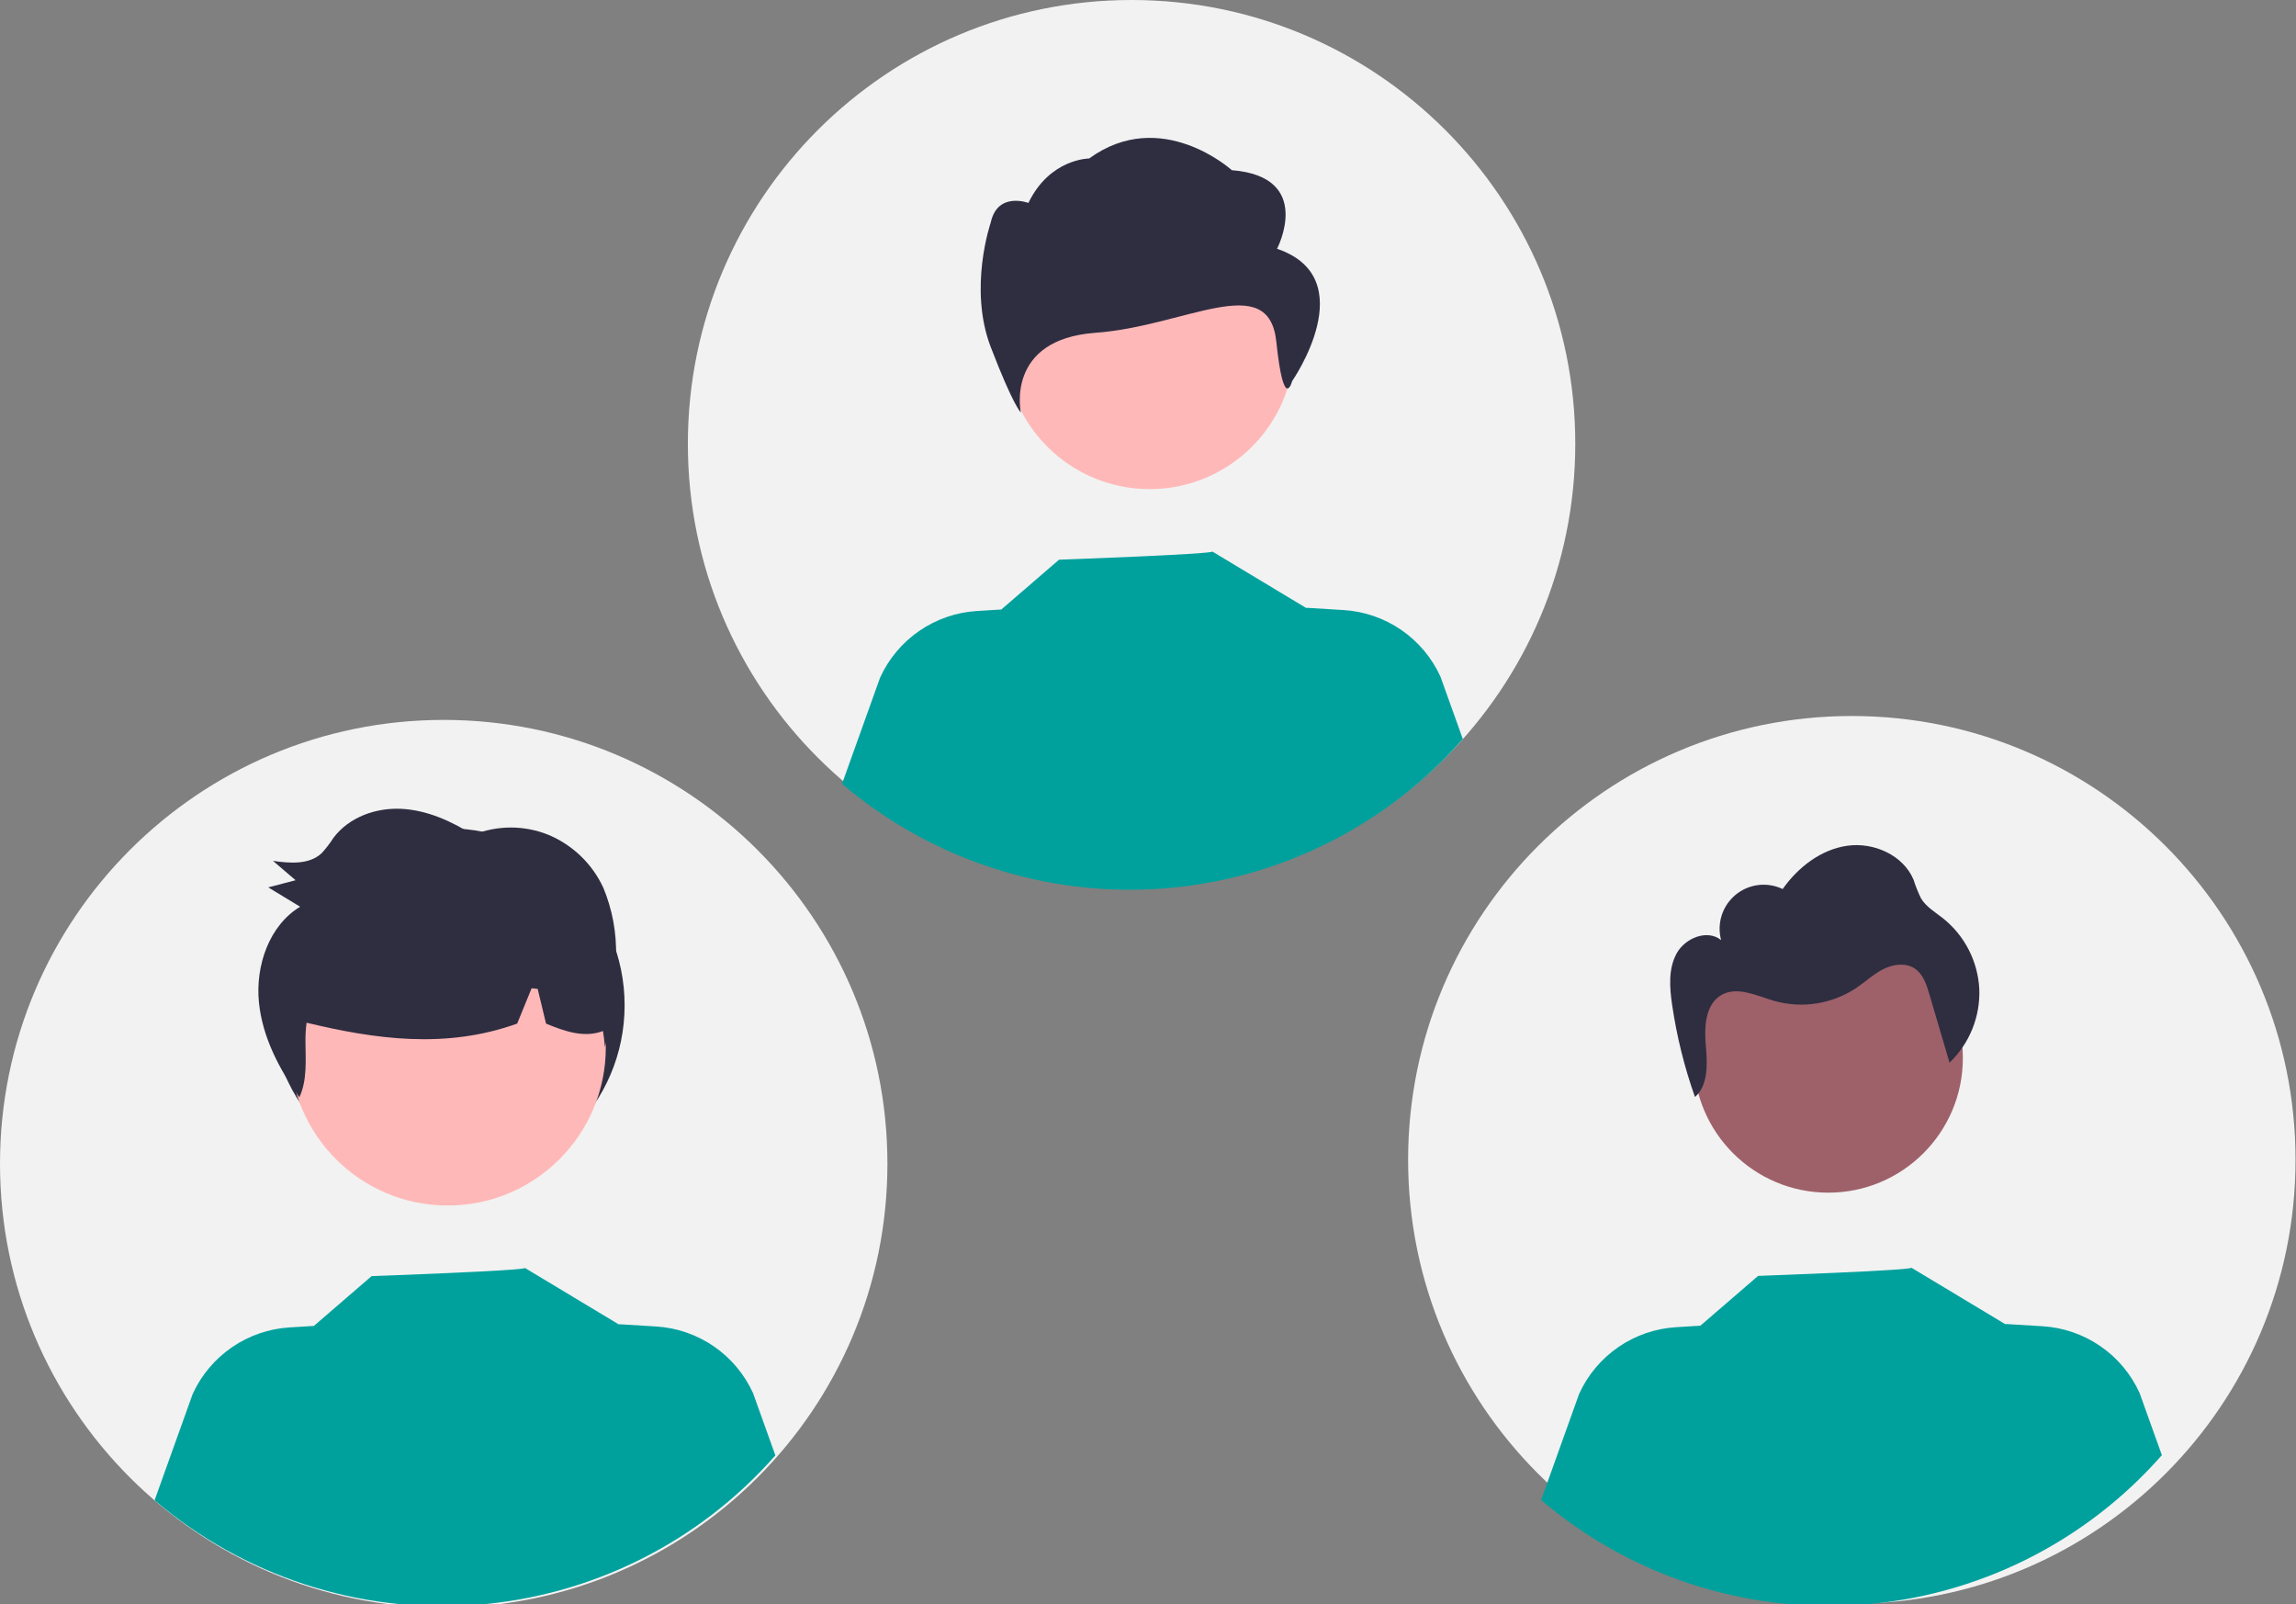 <svg width="587" height="410" viewBox="0 0 587 410" fill="none" xmlns="http://www.w3.org/2000/svg">
<rect x="0" y="0" width="587" height="410" fill="#808080" stroke="none"/>
<g clip-path="url(#clip0)">
<path d="M473.44 409.88C536.091 409.88 586.88 359.091 586.88 296.44C586.88 233.789 536.091 183 473.44 183C410.789 183 360 233.789 360 296.44C360 359.091 410.789 409.88 473.44 409.88Z" fill="#F2F2F2"/>
<path d="M552.71 371.92C533.057 394.282 505.398 408.019 475.705 410.165C446.011 412.311 416.664 402.694 394 383.39L403.73 356.24C405.929 351.418 409.399 347.285 413.768 344.285C418.137 341.285 423.24 339.53 428.53 339.21L434.72 338.83L449.48 326.1C449.48 326.1 489.25 324.68 488.66 324L512.75 338.49L512.73 338.39L522.2 338.97C527.491 339.289 532.594 341.043 536.964 344.043C541.333 347.043 544.802 351.177 547 356L552.71 371.92Z" fill="#00A19D"/>
<path d="M467.415 304.83C486.422 304.83 501.83 289.422 501.83 270.415C501.83 251.408 486.422 236 467.415 236C448.408 236 433 251.408 433 270.415C433 289.422 448.408 304.83 467.415 304.83Z" fill="#9E616A"/>
<path d="M506.033 252.798C505.856 249.306 504.942 245.891 503.349 242.778C501.757 239.665 499.522 236.925 496.794 234.739C494.788 233.153 492.468 231.813 491.14 229.628C490.383 228.081 489.741 226.48 489.22 224.838C486.578 218.55 479.048 215.208 472.294 216.16C465.54 217.112 459.695 221.656 455.758 227.225C453.818 226.296 451.653 225.942 449.518 226.205C447.383 226.468 445.369 227.337 443.712 228.71C442.056 230.083 440.828 231.901 440.174 233.95C439.519 235.999 439.465 238.193 440.019 240.271C436.521 237.454 430.864 239.707 428.68 243.632C426.497 247.557 426.844 252.36 427.493 256.804C428.669 264.836 430.627 272.734 433.341 280.384C436.747 277.386 436.538 271.924 436.121 267.308C435.689 262.511 435.948 256.656 440.142 254.289C444.194 252.002 449.112 254.513 453.58 255.811C457.113 256.812 460.82 257.034 464.447 256.464C468.073 255.893 471.533 254.543 474.588 252.507C476.916 250.932 478.988 248.96 481.496 247.694C484.005 246.428 487.198 245.989 489.534 247.551C491.667 248.977 492.535 251.638 493.26 254.1C494.981 259.933 496.701 265.767 498.421 271.6C500.946 269.182 502.931 266.256 504.243 263.015C505.555 259.774 506.165 256.292 506.033 252.798Z" fill="#2F2E41"/>
<path d="M113.44 410.88C176.091 410.88 226.88 360.091 226.88 297.44C226.88 234.789 176.091 184 113.44 184C50.789 184 0 234.789 0 297.44C0 360.091 50.789 410.88 113.44 410.88Z" fill="#F2F2F2"/>
<path d="M114.453 302.169C139.437 302.169 159.69 281.916 159.69 256.933C159.69 231.95 139.437 211.697 114.453 211.697C89.47 211.697 69.217 231.95 69.217 256.933C69.217 281.916 89.47 302.169 114.453 302.169Z" fill="#2F2E41"/>
<path d="M114.472 308.112C136.791 308.112 154.883 290.019 154.883 267.701C154.883 245.382 136.791 227.289 114.472 227.289C92.153 227.289 74.061 245.382 74.061 267.701C74.061 290.019 92.153 308.112 114.472 308.112Z" fill="#FFB8B8"/>
<path d="M198.235 371.979C178.582 394.341 150.923 408.078 121.229 410.224C91.536 412.37 62.189 402.753 39.525 383.449L49.255 356.299C51.454 351.477 54.924 347.344 59.293 344.344C63.662 341.344 68.765 339.59 74.055 339.269L80.245 338.889L95.005 326.159C95.005 326.159 134.775 324.739 134.185 324.059L158.275 338.549L158.255 338.449L167.725 339.029C173.015 339.348 178.119 341.102 182.488 344.102C186.858 347.103 190.327 351.236 192.525 356.059L198.235 371.979Z" fill="#00A19D"/>
<path d="M157.107 253.528C157.39 250.511 157.52 247.481 157.496 244.451C157.661 238.458 156.563 232.497 154.273 226.956C151.457 220.821 146.436 215.97 140.207 213.367C134.033 210.877 127.134 210.883 120.964 213.384C115.394 209.865 109.206 207.075 102.688 206.729C96.171 206.384 89.279 208.802 85.263 214.124C84.366 215.529 83.347 216.853 82.219 218.079C78.99 221.069 74.084 220.638 69.792 220.027C71.717 221.676 73.642 223.326 75.568 224.975C73.238 225.584 70.908 226.193 68.578 226.801C71.297 228.45 74.016 230.1 76.734 231.749C68.841 236.486 65.253 246.827 66.201 256.219C67.098 265.11 71.39 273.241 76.522 280.468C78.569 276.148 78.128 270.979 78.094 266.114C78.076 264.535 78.172 262.958 78.382 261.394C95.725 265.551 113.846 268.219 132.223 261.617L135.911 252.591C136.428 252.644 136.946 252.694 137.463 252.749L139.6 261.625C144.444 263.605 149.298 265.335 154.154 263.517C154.39 264.888 154.532 266.287 154.642 267.632C155.058 266.023 155.42 264.403 155.746 262.776C156.388 262.432 157.002 262.039 157.585 261.601C157.702 258.901 157.542 256.196 157.107 253.528Z" fill="#2F2E41"/>
<path d="M289.3 226.88C351.951 226.88 402.74 176.091 402.74 113.44C402.74 50.789 351.951 0 289.3 0C226.649 0 175.86 50.789 175.86 113.44C175.86 176.091 226.649 226.88 289.3 226.88Z" fill="#F2F2F2"/>
<path d="M293.923 125.012C314.353 125.012 330.914 108.45 330.914 88.021C330.914 67.592 314.353 51.03 293.923 51.03C273.494 51.03 256.933 67.592 256.933 88.021C256.933 108.45 273.494 125.012 293.923 125.012Z" fill="#FFB8B8"/>
<path d="M373.985 188.871C354.332 211.233 326.673 224.97 296.979 227.116C267.286 229.262 237.939 219.645 215.275 200.341L225.005 173.191C227.204 168.368 230.674 164.236 235.043 161.236C239.412 158.235 244.515 156.481 249.805 156.161L255.995 155.781L270.755 143.051C270.755 143.051 310.525 141.631 309.935 140.951L334.025 155.441L334.005 155.341L343.475 155.921C348.765 156.24 353.869 157.994 358.238 160.994C362.608 163.994 366.077 168.128 368.275 172.951L373.985 188.871Z" fill="#00A19D"/>
<path d="M326.493 63.584C326.493 63.584 336.124 45.172 314.935 43.498C314.935 43.498 296.871 27.112 278.46 40.503C278.46 40.503 268.417 40.503 262.925 51.867C262.925 51.867 255.026 48.872 253.291 56.889C253.291 56.889 247.511 73.627 253.291 88.691C259.07 103.755 260.99 105.429 260.99 105.429C260.99 105.429 256.935 86.735 280.052 85.061C303.169 83.387 324.376 68.906 326.303 87.317C328.229 105.729 330.347 97.412 330.347 97.412C330.347 97.412 348.645 71.116 326.493 63.584Z" fill="#2F2E41"/>
</g>
<defs>
<clipPath id="clip0">
<rect width="587" height="410" fill="white"/>
</clipPath>
</defs>
</svg>

